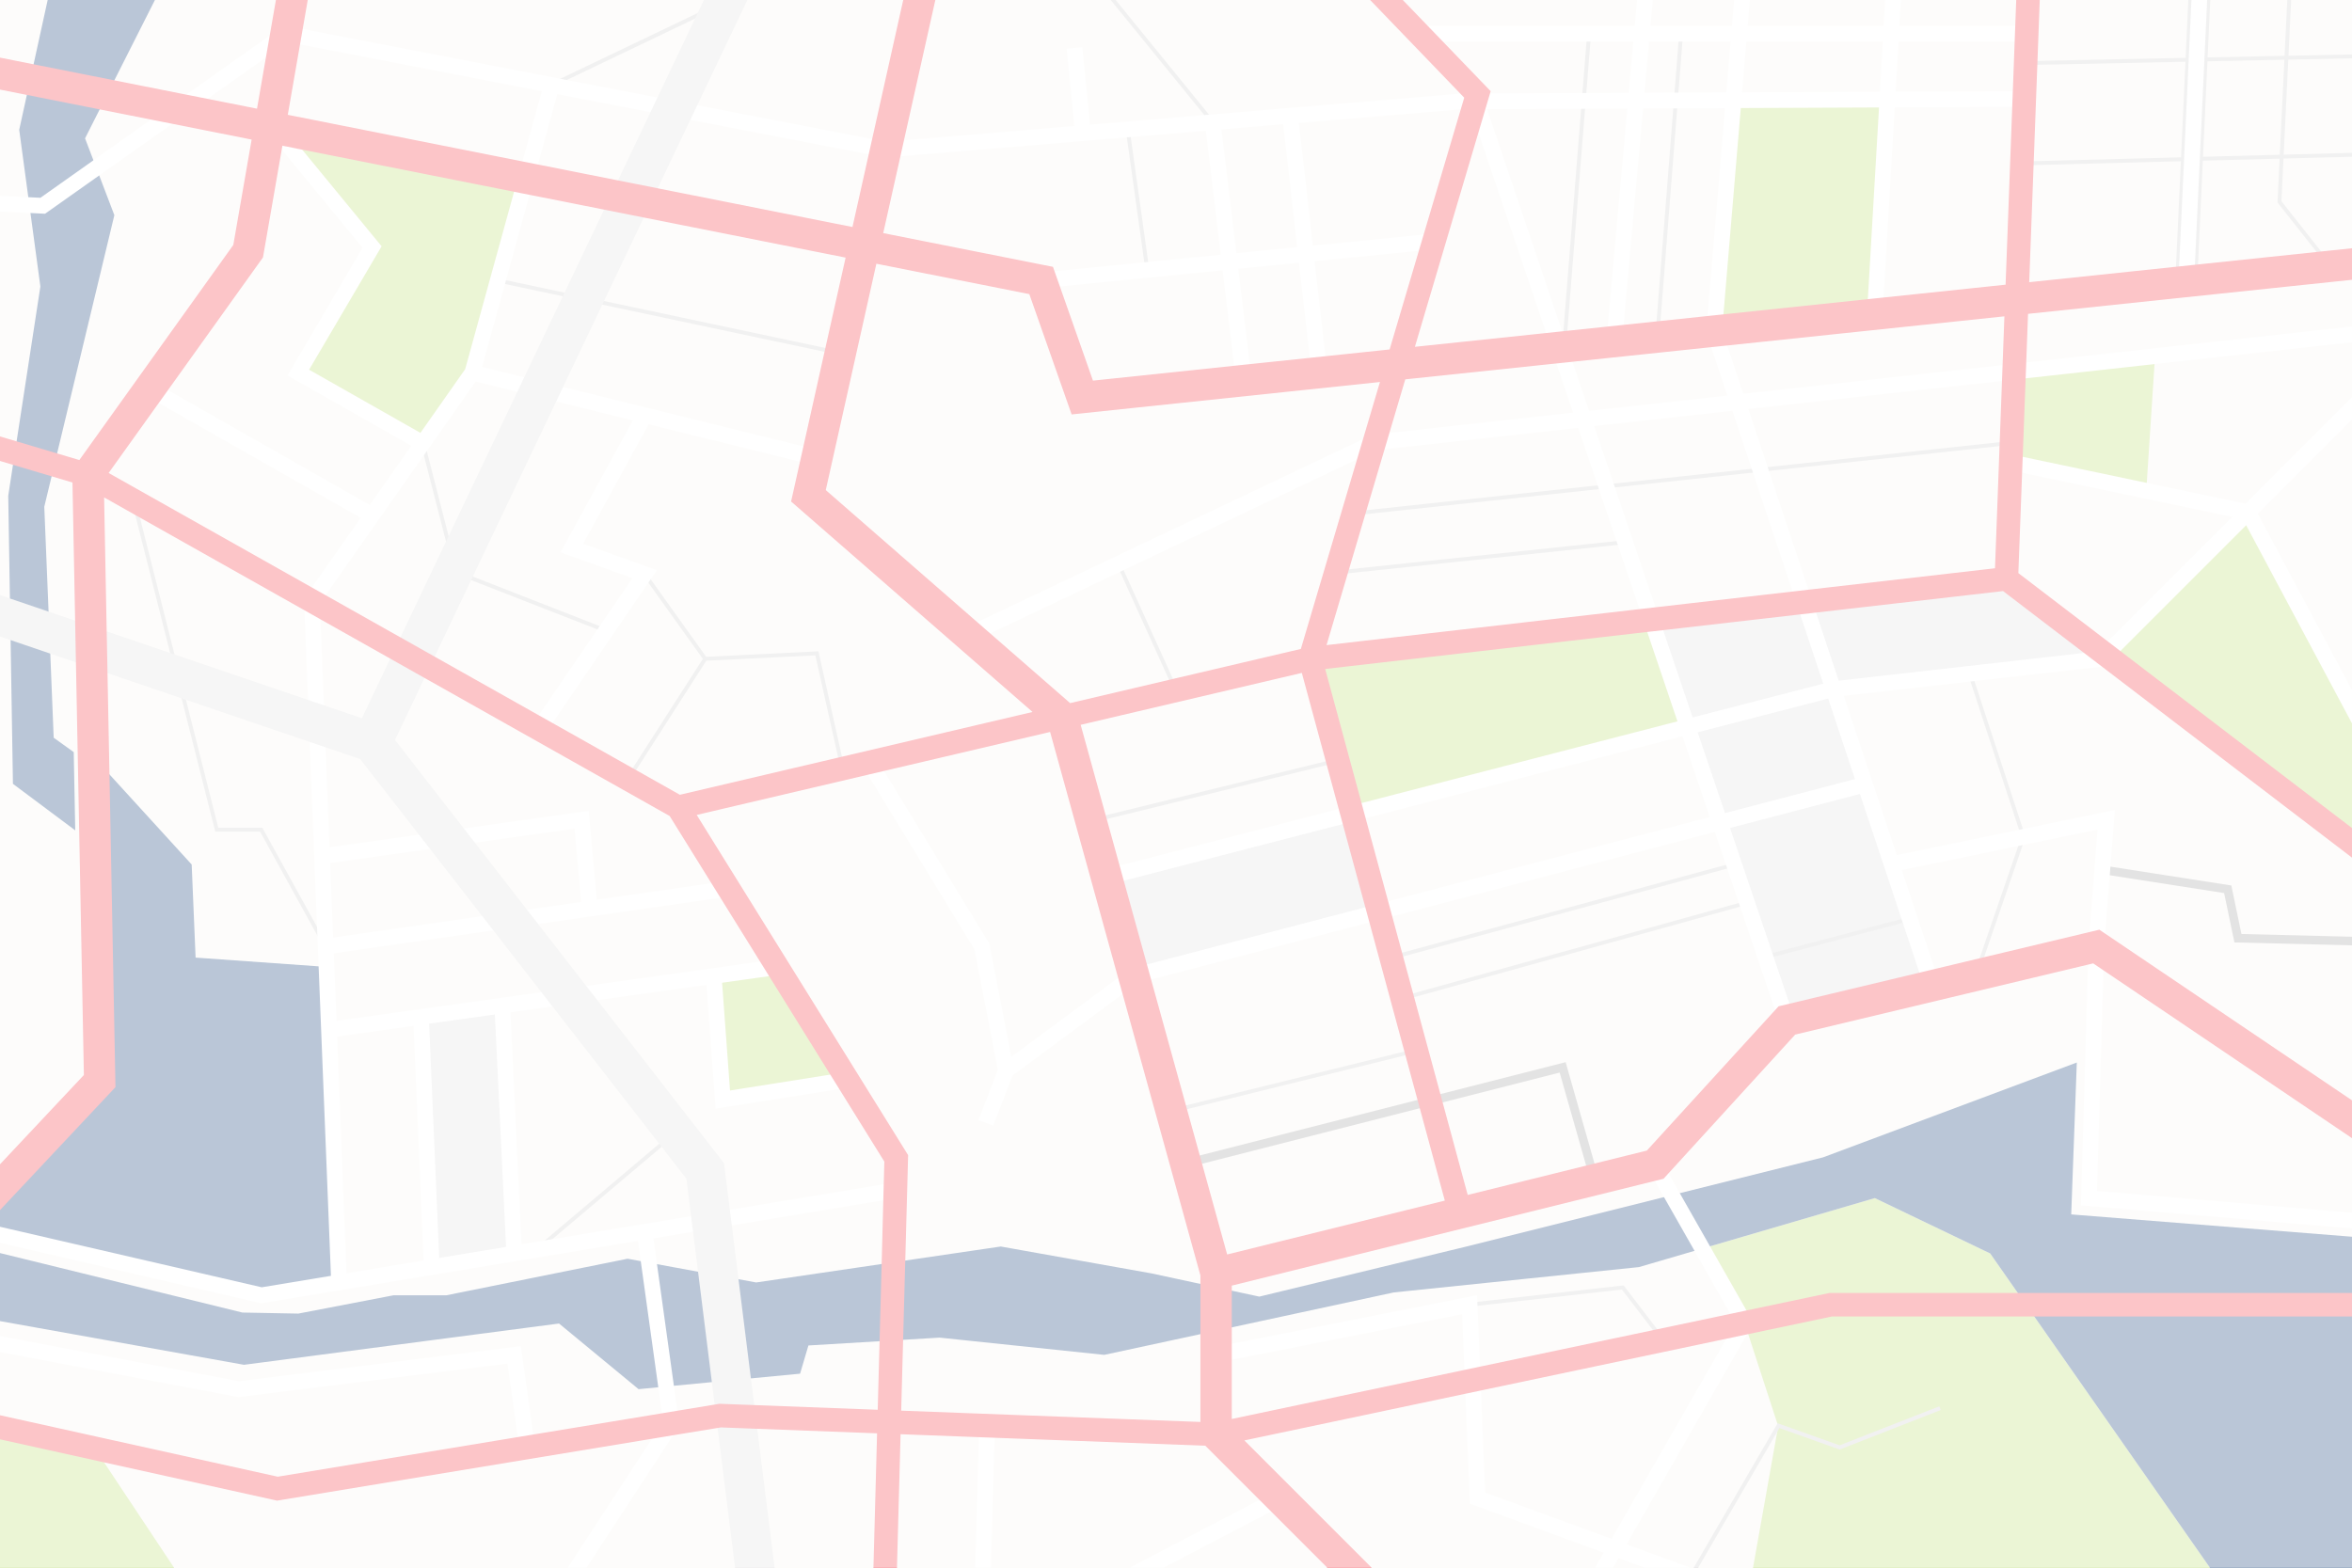 <svg xmlns="http://www.w3.org/2000/svg" viewBox="0 0 3369.31 2246.2"><defs><style>.cls-1{fill:#f8f5f0;}.cls-2{fill:#dcdcdc;}.cls-3{fill:#002e6d;}.cls-4{fill:#b6d965;}.cls-5{fill:#ccc;}.cls-6{fill:#999;}.cls-7,.cls-9{fill:#fff;}.cls-8{fill:#f32735;}.cls-9{opacity:0.73;}</style></defs><g id="Capa_2" data-name="Capa 2"><g id="Capa_1-2" data-name="Capa 1"><rect class="cls-1" width="3369.31" height="2246.2"/><polygon class="cls-2" points="602.21 1458.73 619.42 1814 738.07 1797.1 720.18 1441.88 602.21 1458.73"/><polygon class="cls-2" points="1584.88 1256.19 1944.28 1164.98 1976.84 1307.85 1611.84 1401.44 1584.88 1256.19"/><polygon class="cls-3" points="73.93 682.48 63.45 726.09 69.58 876.36 72.03 936.51 76.93 1057.02 105.63 1077.63 107.79 1189.8 18.53 1123.1 15.17 917.16 14.2 857.52 11.79 710.36 18.6 666.02 23.77 632.41 57.84 410.51 43.61 305.17 40.55 282.53 27.52 186 38.47 136.02 48.09 92.13 68.28 0 221.93 0 163.8 115.13 142.79 156.75 121.86 198.23 133.85 229.67 142.11 251.34 163.83 308.29 81.81 649.67 73.93 682.48"/><polygon class="cls-4" points="1024.27 1399.38 1036.06 1575.71 1207.9 1547.88 1112.94 1380.73 1024.27 1399.38"/><polygon class="cls-4" points="1877.61 946.63 1936.2 1162.9 2417.53 1041.43 2360.8 888.33 1877.61 946.63"/><polygon class="cls-2" points="2559.74 1462.09 2360.8 888.33 2876.37 830.96 3013 941.44 2624.45 987.9 2767.65 1412.43 2559.74 1462.09"/><polygon class="cls-4" points="2889.48 532.16 3086.94 514.22 3074.57 703.24 2885.81 665.44 2889.48 532.16"/><polygon class="cls-4" points="405.19 186 530.14 350.47 427.34 533.88 605.62 635.02 679.48 533.88 754.1 252.99 405.19 186"/><polygon class="cls-4" points="249.35 2246.2 0 2246.2 0 2046.53 138.84 2079.89 149.05 2095.26 249.35 2246.2"/><polygon class="cls-4" points="3369.31 1010.33 3369.31 1207.62 3025.45 944.87 3016.45 937.99 3028.36 925.9 3215.63 735.73 3369.31 1010.33"/><polygon class="cls-4" points="2483.25 145.33 2703.64 141.89 2685.72 450.19 2455.59 477.51 2483.25 145.33"/><polygon class="cls-4" points="2850.99 1795.96 2685.72 1716.66 2438.56 1788.98 2499.1 1895.45 2547.32 2043.46 2511.26 2246.2 3165.77 2246.2 2850.99 1795.96"/><polygon class="cls-3" points="3369.31 1772 3369.31 2246.2 3165.77 2246.2 2914.11 1886.25 2890.56 1852.56 2850.99 1795.96 2685.72 1716.66 2449.64 1785.74 2449.63 1785.74 2438.56 1788.98 2427.48 1792.22 2347.84 1815.52 1996.69 1851.81 1764.58 1901.88 1719.65 1911.57 1581.89 1941.28 1346.04 1916.57 1293.72 1919.7 1259.96 1921.72 1158.1 1927.81 1146.13 1968.24 1075.68 1974.99 1019.76 1980.35 965.43 1985.56 943.06 1987.7 914.77 1990.42 800.84 1896.36 349.47 1955.51 0 1892.9 0 1795.4 347.22 1880.63 427.34 1882.13 563.61 1855.93 639.23 1855.93 899.04 1803.52 917.96 1807.01 941.23 1811.31 999.99 1822.15 1057.92 1832.85 1083.23 1837.52 1262.95 1811.1 1296.79 1806.13 1433.64 1786.02 1649.28 1824.48 1719.65 1839.63 1764.58 1849.31 1804.02 1857.81 2100.76 1786.02 2383.72 1715.26 2383.72 1715.26 2406.34 1709.6 2611.62 1658.26 2975.1 1522.37 2967.09 1740.03 3369.31 1772"/><polygon class="cls-3" points="485.67 1837.52 374.55 1855.93 0 1768.14 0 1696.31 142.79 1548.94 133.85 1084.41 156.8 1109.56 274.6 1238.68 280.21 1372.06 456.39 1384.59 471.25 1385.64 485.67 1837.52"/><rect class="cls-5" x="2176.14" y="260.11" width="430.49" height="5.62" transform="translate(1942.05 2626.38) rotate(-85.51)"/><rect class="cls-5" x="2037.49" y="266.09" width="442.52" height="5.62" transform="translate(1811.2 2499.13) rotate(-85.44)"/><polygon class="cls-5" points="3278.05 85.48 3271.49 221.55 3369.31 218.99 3369.31 224.62 3271.22 227.18 3268.27 288.28 3325.17 360.35 3340.53 379.82 3336.12 383.29 3318.56 361.05 3262.57 290.11 3262.62 289.06 3265.59 227.33 3155.66 230.21 3151.16 230.33 3128.64 230.91 3124.14 231.03 3124.14 231.03 2913.19 236.55 2896.49 236.99 2896.34 231.38 2913.4 230.93 3124.4 225.41 3128.91 225.29 3151.42 224.7 3155.92 224.58 3265.86 221.7 3272.43 85.6 3162.24 87.87 3157.74 87.96 3135.24 88.42 3130.73 88.51 2918.55 92.88 2901.84 93.22 2901.72 87.6 2918.76 87.25 3130.99 82.89 3135.49 82.8 3158 82.33 3162.5 82.24 3272.7 79.98 3276.55 0 3282.18 0 3278.33 79.86 3369.31 77.99 3369.31 83.61 3278.05 85.48"/><polygon class="cls-5" points="1739.38 173.41 1735.03 176.96 1725.24 164.92 1591.08 0 1598.31 0 1732.01 164.35 1739.38 173.41"/><polygon class="cls-5" points="1051.44 0 995.71 26.67 811.89 114.64 791.45 124.42 789.03 119.36 802.63 112.85 999.55 18.6 1038.43 0 1051.44 0"/><polygon class="cls-5" points="312.72 1186 194.14 716.54 188.69 717.91 308.35 1191.61 372.54 1191.61 464.05 1357.57 468.96 1354.86 375.86 1186 312.72 1186"/><polygon class="cls-5" points="2104.94 1866.61 2105.57 1872.19 2323.37 1847.66 2377.44 1918.28 2381.9 1914.87 2325.9 1841.73 2104.94 1866.61"/><polygon class="cls-5" points="2780.14 2020.27 2635.4 2076.9 2549.01 2046.13 2545.89 2051.52 2545.89 2051.53 2432.79 2246.2 2426.3 2246.2 2546.15 2039.88 2546.5 2039.28 2635.31 2070.91 2778.09 2015.04 2780.14 2020.27"/><rect class="cls-5" x="1999.44" y="1359.66" width="508.94" height="5.62" transform="translate(-282.39 652.81) rotate(-15.52)"/><rect class="cls-5" x="1983.98" y="1302.56" width="509.13" height="5.62" transform="translate(-263.75 631.89) rotate(-15.18)"/><rect class="cls-5" x="2521.32" y="1341.48" width="218.01" height="5.62" transform="translate(-255.71 714.61) rotate(-14.76)"/><rect class="cls-5" x="1564.78" y="1129.3" width="356.71" height="5.62" transform="translate(-219.44 447.66) rotate(-13.78)"/><polygon class="cls-5" points="1011.62 941.09 925.75 821.04 921.18 824.31 1006.84 944.05 901.17 1108.67 905.9 1111.7 1011.81 946.7 1168.03 939.03 1204.31 1101.87 1209.79 1100.65 1172.48 933.18 1011.62 941.09"/><polygon class="cls-5" points="869.2 901.03 655.39 817.55 608.34 634.32 602.9 635.72 650.67 821.74 867.15 906.26 869.2 901.03"/><rect class="cls-5" x="746.81" y="1700.79" width="250.3" height="5.62" transform="translate(-893.78 965.55) rotate(-40.21)"/><polygon class="cls-5" points="2819.38 966.16 2895.67 1199.11 2827.74 1396.53 2833.05 1398.36 2901.29 1200.04 2901.6 1199.15 2824.71 964.41 2819.38 966.16"/><polygon class="cls-6" points="3369.31 1342.17 3369.31 1354.53 3200.85 1350.34 3186.12 1279.61 3022.25 1254.08 3007.32 1251.75 3009.23 1239.55 3023.22 1241.73 3196.47 1268.71 3210.94 1338.23 3369.31 1342.17"/><rect class="cls-5" x="1935.87" y="682.05" width="952.67" height="5.62" transform="translate(-59.36 261.6) rotate(-6.13)"/><rect class="cls-5" x="1912.33" y="795.87" width="416.91" height="5.62" transform="translate(-71.95 226.39) rotate(-6.01)"/><rect class="cls-5" x="1640.76" y="798.87" width="5.62" height="199.11" transform="translate(-224.28 758.35) rotate(-24.37)"/><rect class="cls-5" x="955.61" y="203.13" width="5.62" height="501.65" transform="translate(315.35 1297.24) rotate(-78.02)"/><rect class="cls-5" x="1626.7" y="184.41" width="5.62" height="203.33" transform="translate(-23.9 228.09) rotate(-7.95)"/><rect class="cls-5" x="1679.49" y="1545.07" width="354.66" height="5.62" transform="translate(-316.66 489.73) rotate(-13.86)"/><polygon class="cls-6" points="2234.24 1536.8 1689.47 1675.75 1686.41 1663.78 2242.84 1521.86 2291.2 1691.76 2279.32 1695.15 2234.24 1536.8"/><polygon class="cls-5" points="3166.3 0 3162.5 82.24 3162.24 87.87 3155.92 224.58 3155.66 230.21 3148.78 378.91 3147.41 408.48 3116 407.02 3117.15 382.23 3124.14 231.03 3124.14 231.03 3124.4 225.41 3130.73 88.51 3130.99 82.89 3134.82 0 3166.3 0"/><polygon class="cls-7" points="3161.81 0 3158 82.33 3157.74 87.96 3151.42 224.7 3151.16 230.33 3144.26 379.38 3143.14 403.78 3120.7 402.74 3121.67 381.76 3128.64 230.91 3128.91 225.29 3135.24 88.42 3135.49 82.8 3139.32 0 3161.81 0"/><polygon class="cls-7" points="1425.36 2043.04 1424.86 2059.97 1419.39 2246.2 1396.92 2246.2 1402.41 2059.12 1402.91 2042.38 1425.36 2043.04"/><polygon class="cls-7" points="1838.66 2156.39 1820.91 2165.67 1666.85 2246.2 1618.36 2246.2 1804.27 2149.02 1828.25 2136.49 1838.66 2156.39"/><polygon class="cls-7" points="2512.03 1895.48 2503.79 1909.85 2502.59 1911.93 2330.05 2212.77 2421.25 2246.2 2356 2246.2 2318.71 2232.54 2310.87 2246.2 2284.98 2246.2 2297.32 2224.7 2105.57 2154.4 2099.18 1997 2097.8 1962.86 2094.56 1882.97 1764.58 1948.28 1744.3 1952.3 1739.94 1930.26 1764.58 1925.38 2115.95 1855.84 2116.33 1865.33 2116.56 1870.96 2120.1 1958.16 2121.48 1992.3 2127.4 2138.48 2308.65 2204.92 2473.14 1918.15 2486.17 1895.43 2478.82 1882.52 2427.48 1792.22 2383.72 1715.26 2383.72 1715.26 2370.51 1692.02 2370.5 1692.02 2360.54 1674.48 2380.06 1663.38 2390.16 1681.13 2406.34 1709.6 2449.63 1785.74 2449.64 1785.74 2501.89 1877.65 2512.03 1895.48"/><path class="cls-7" d="M2889.16,543.5l12.63-1.4,184.67-20.42,282.85-31.28V467.8l-466.68,51.61-33.86,3.74-371.46,41.09-23-69.22L2468,476l-1-3,1.9-22.63,24.84-295.55,198-.84-16,274.64-1.21,20.88,11.21.66,11.21.65,1.43-24.57,15.83-272.35,168.39-.72,20.85-.09-.1-22.46-19.91.09-167.93.71,4.18-71.89h183.68V37.11H2721L2723.13,0h-22.5l-2.15,37.11H2503.62L2506.74,0h-22.55l-3.11,37.11h-116.7L2367.71,0h-22.55l-3.33,37.11H2032.7V59.57h307.1l-6.61,73.52-60.81.26-5.64,0-132.27.57-21.24.09-.14-1.61-21.1,1.77-360,30.16-6.77.57L1561.4,178.64l-11-111L1528,69.81l11,110.71L1295,201l-25.42,2.13-20.22-3.91L998.82,150.77l-57-11-130-25.12-9.26-1.79-369-71.32-21.85-4.22-4.7-.91L386.39,51,266.84,135.61l-50.55,35.75-82.44,58.31L57.9,283.4l-17.34-.87L0,280.48V303l43.61,2.2,20.91,1.05,77.59-54.88,104.55-74,50.54-35.75,83.73-59.23,31.3-22.14,17.56,3.39,346.4,67L748.43,231.31,743,250.87l-6.58,23.86L666.36,529l-64.07,91.21L442.8,529.73,546.67,352.89,432.82,214.39,410.29,187l-15.56-18.93-17.36,14.27,26.23,31.91L519.36,355,411.88,538,589.31,638.68l-59.62,84.87L240.6,559l-24.84-14.14-11.11,19.53,22.81,13L516.72,742l-70,99.69-11.27,16,.66,16.65,5.12,128.46,2.39,60.14,10.55,265,.5,12.53h0l1.75,44.08,17.66,443.47-99.14,16.42L0,1757.73v23l372,86.09,2.18.5,2.19-.36,537.53-89,4,29,25.1,180.7,5.17,37.26,1.7,12.24-15.84,24.24L813.35,2246.2h26.84l124-189.72L971,2046l2.3-3.53-2.94-21.14-5-35.75-24.21-174.25-5.14-37,56.74-9.4h0l55.45-9.18,217.14-36,19.07-3.16-3.67-22.16-14.79,2.45-220.55,36.53L990,1742.59l-198.81,32.93h0l-10.83,1.8h0l-33.23,5.5-15.95-332.35,60.26-8.43,64.15-9,156.57-21.9,13,177.3,177.14-28,13.38-2.12-3.51-22.19-10.11,1.6-12.63,2-143.66,22.76-11.34-154.41,67.37-9.43,13.33-1.86-2.24-16h0l-.86-6.2-23.18,3.24-249.17,34.86-64.16,9L482,1462.65l-3.85-96.76,228.64-32.82,64-9.19,261.37-37.53,13.33-1.91-3.19-22.24-23.08,3.32-164.36,23.59-11.55-127.29L664.33,1187l-64.12,9-128.13,18-5.7-143.24L464,1010.61h0l-4.92-123.26-.91-22.91,8.2-11.66L607.17,652.34l4.24-6,70-99.68,59.67,14.77,55.65,13.77L906.6,602.34,803,791.37l103,37-46.93,68.74-3.26,4.76-84,123-9,13.16,18.55,12.66,10.08-14.76L928.73,834.87l3.38-4.94L940.93,817l-105.61-37.9,93.84-171.19L1146,661.56l21,5.19.58.15,5.4-21.8-1.5-.37-20.56-5.09L806.61,554.46,751,540.69l-60.41-14.94,32.76-118.82,1.49-5.42,33.74-122.39,12-43.42,27.79-100.81,133.58,25.82h0l57,11,255.6,49.4,22.38,4.32,1.53.3,21.49-1.8,324.35-27.18,5.61-.46,107.54-9L1748.77,365l-104,10.33-5.59.56h0l-128.56,12.78-20.28,2,1.05,10.56,1.17,11.8,2.87-.29,22.86-2.27,233.14-23.18,16.48,136.82,2.71,22.47,22.3-2.69-2.66-22.13L1773.82,385.1l87-8.65,15.52,136.29,2.55,22.41,22.31-2.54-2.53-22.23-15.5-136.15,149.33-14.85,22.66-2.25L2053,334.78l-13.55,1.35-158.76,15.78-20-175.8,231.94-19.43,2.28-.19v.08l11.67,0L2117.86,190l97.06,287.13,14.75,43.62,23.81,70.45-263.12,29.1-22.86,2.53-1.88.21-13,6.18L1603.5,794.83l-203.56,96.58-17.72,8.4,5.2,11,4.43,9.31,26.55-12.59,186.18-88.33,5.08-2.41L1944,658.15l27.84-13.2,11.59-1.28L2260.84,613l27.83,82.32,1.84,5.45,25.21,74.57,1.85,5.46,31.09,92,5.53,16.36,5.51,16.29L2403,1033.58l-452.67,117.09L1934,1154.9l-16.31,4.21-313.83,81.18-36.79,9.52,5.62,21.74,14.32-3.7,22.83-5.9,313.73-81.16,22.93-5.93,9.69-2.5,454-117.45,39.13,115.77-460.9,120.72-14.52,3.8-18.07,4.73L1643,1381.87l-21.59,5.65-2.09.55-8.8,6.51-8.81,6.53-153,113.24-31.43-162.26-151-247.44-11.16-18.28-19.17,11.7,7.32,12L1396,1360.34l33.45,172.6-27.67,71.87,21,8.07,27.66-71.83,157.72-116.74,21.08-15.61,19.78-5.18,312.73-81.9,32.59-8.54L2456.58,1192l15.87,47,1.81,5.33,16.7,49.42,1.8,5.33,50.11,148.2,6.23,18.44,10.63-3.6,10.65-3.6-6.89-20.39-22.76-67.3-1.8-5.33-60.56-179.16,186-48.72L2724,1316.71l1.78,5.34,23.82,71.61,7.11,21.39.31.92,10.62-3.53h0l10.65-3.54-6.81-20.47-47.15-141.74,166.84-34.54h0l6.4-1.32,107.26-22.21-11.5,146.81-1.56,19.92-.78,26.83L2981,1727l388.34,33.18v-22.55L3004,1706.37l9.19-316.13,1-33.42,1.5-19.12,6.55-83.62,1-12.35,6.36-81.18-131.7,27.27-5.53,1.14-175.15,36.26L2641.29,997l181.48-20.53,5.69-.64,182.75-20.67,4.43-.5,9.81-9.82,12-12L3217.7,752.58l151.61,283.91V988.8L3234.3,736l135-135V569.17L3216.83,721.68l-141.52-29.76-177.72-37.38-11.41-2.39-3.44-.73-4.62,22,18.62,3.91,301.13,63.33L3019.46,919.09l-14.15,14.16-2.14.24-17.73,2L2634,975.25l-32.48-97.65-5.16-15.49-5.71-17.17L2534,674.6l-1.82-5.46L2504.56,586l363.37-40.19ZM708.88,1453.6l16,332.92-95.67,15.85-14.44-335.61Zm-116.47,16.29,14.46,336.17-110.49,18.3-13.5-339.15Zm23.7-253.47,64.12-9L823,1187.34l9.52,105-77.67,11.15-64,9.19-213.67,30.68L473,1236.54Zm1155-853.62-21.38-177.4,88.5-7.41,20.06,176.14Zm730.6-303.23h195.44l-4.18,72-197.38.85Zm-139.37,0h116.83l-6.13,72.92-68.65.29-5.63,0-43,.18Zm-109.8,458.77-9.72-28.75-3.65-10.81v0l-1.38-4L2130.22,156.41l134.73-.57,5.63,0,60.59-.26-28.09,312.3-1.85,20.59,22.37,2,2.25-25,27.89-310,43.27-.19,5.64,0,68.52-.29-25,297.85-1.73,20.64-.19,2.31,7.2,21.66,23.07,69.34-198.14,21.91Zm404.72,597.89L2471.16,1165,2432,1049.27l186.88-48.33ZM2509.36,671.6l1.82,5.45,56.72,170.51,5.68,17.09,5.19,15.58,33,99.34-187,48.37-42.3-125.15L2377,886.53l-5.53-16.39L2313.4,698.29l-1.84-5.44-27.86-82.39,198-21.9Z"/><polygon class="cls-7" points="766.3 2072.34 744.06 2075.47 741.75 2059.05 726.97 1953.79 341.63 2001.78 339.9 2001.45 0 1937.23 0 1914.38 342.34 1979.06 746.14 1928.77 763.92 2055.39 766.3 2072.34"/><polygon class="cls-2" points="1109.59 2246.2 1052.99 2246.2 1027.96 2045.95 1023.78 2012.5 1019.76 1980.35 999.99 1822.15 992.83 1764.9 992.83 1764.9 990.04 1742.59 983.33 1688.87 947.8 1643.15 944.35 1638.72 791.48 1442.04 775.58 1421.58 706.77 1333.07 690.9 1312.65 616.11 1216.42 600.21 1195.97 516 1087.63 466.38 1070.74 443.59 1062.99 266.42 1002.68 260.09 1000.53 154 964.42 108.77 949.02 72.03 936.51 15.17 917.16 0 912 0 852.68 14.2 857.52 69.58 876.36 107.63 889.32 152.85 904.71 243.69 935.63 250.03 937.78 441.2 1002.85 463.99 1010.61 463.99 1010.61 518.41 1029.13 559.09 943.69 573.61 913.19 638.93 776.01 642.69 768.1 741.11 561.39 750.97 540.7 806.27 424.54 808.76 419.33 865.4 300.36 885.32 258.52 931.89 160.71 931.89 160.71 941.87 139.76 995.71 26.67 999.55 18.6 1008.41 0 1070.61 0 998.82 150.76 988.85 171.72 942.14 269.81 922.22 311.65 865.24 431.32 862.76 436.53 806.61 554.46 796.76 575.16 677.27 826.1 674.85 831.18 622.65 940.82 608.13 971.32 565.81 1060.2 664.33 1186.96 680.23 1207.41 754.89 1303.46 770.76 1323.88 839.73 1412.62 855.63 1433.07 1037.13 1666.59 1045.48 1733.41 1048.28 1755.72 1057.92 1832.85 1075.68 1974.99 1080.47 2013.25 1084.7 2047.12 1109.59 2246.2"/><path class="cls-8" d="M2025.68,1428.77l-1.46-5.42-14.36-53-1.47-5.42-14.05-51.86-5.87-21.68-32.25-119-9.69,2.5-22.93,5.93,32.28,119.14,3.36,12.44,2.51,9.25,50.15,185.11,1.47,5.43,17.29,63.82,32.65-8.33Zm547.9-564.12-5.68-17.09-196.41,22.58-22.83,2.63-448.38,51.55,30.47-102.81,1.72-5.83,23.41-79,1.72-5.83,25.84-87.19,6.92-23.37-22.86,2.53-1.88.21-13,6.18L1944,658.15,1863.52,929.8l-183.17,43-5.57,1.31L1533,1007.42,1418.4,907.51l-8.56-7.47-9.9-8.63-217-189.2,72.5-324.34,219.1,43.55,60.6,172.38,84.94-8.94,2.12-26.9-74.5,3.82-52.24-149-2.87.29-1.17-11.8-4.25-12.11L1232.23,346l-31.84,156.5-1.11,5.51-18.09-3.84L1150.9,639.64l-4.9,21.92-12.73,57,345.87,301.55-273,64.12-5.46,1.28-226.75,53.25-62.68-35.31-4.9-2.77-114.87-64.71-19.64-11.06-149.17-84-49-27.63L466.36,852.78l-8.2,11.66.91,22.91,100,56.34,49,27.62,351.21,197.86,59.85,96.35,12.94,20.83,56.77,91.41,4.41,7.1,8.55,13.77,87.63,141.08,6.3,10.13,6.57,10.58,64.56,103.93-.89,32.53-.61,22.87L1263,1811.1l33.84-5,4.08-151L998.06,1167.64l245.25-57.58,23-5.41,238-55.89,97.43,352.35,8.81-6.53,8.8-6.51,2.09-.55,21.59-5.65L1609.87,1262l-3.12-11.31-2.86-10.35-18.43-66.64-1.5-5.41-35.88-129.75,316.81-74.4,34.37,126.85,1.46,5.42,17,62.75,16.31-4.21,2.17,8,16.34-4.12-2.19-8.11-52.08-192.2,461.43-53.05,6.76-.78-5.65-16.31,16.21-1.8ZM410.29,187l-5.1-1,20.49,27,7.14,1.42ZM2242.84,489.59l-3.65-10.81v0l.34-4.22-1.72.18-22.89,2.41,14.75,43.62,22.89-2.41Zm-217.16,939.18-1.46-5.42-14.36-53-1.47-5.42-14.05-51.86-5.87-21.68-32.25-119-9.69,2.5-22.93,5.93,32.28,119.14,3.36,12.44,2.51,9.25,50.15,185.11,1.47,5.43,17.29,63.82,32.65-8.33Zm547.9-564.12-5.68-17.09-196.41,22.58-22.83,2.63-448.38,51.55,30.47-102.81,1.72-5.83,23.41-79,1.72-5.83,25.84-87.19,6.92-23.37-22.86,2.53-1.88.21-13,6.18L1944,658.15,1863.52,929.8l-183.17,43-5.57,1.31L1533,1007.42,1418.4,907.51l-8.56-7.47-9.9-8.63-217-189.2,72.5-324.34,219.1,43.55,60.6,172.38,84.94-8.94,2.12-26.9-74.5,3.82-52.24-149-2.87.29-1.17-11.8-4.25-12.11L1232.23,346l-31.84,156.5-1.11,5.51-18.09-3.84L1150.9,639.64l-4.9,21.92-12.73,57,345.87,301.55-273,64.12-5.46,1.28-226.75,53.25-62.68-35.31-4.9-2.77-114.87-64.71-19.64-11.06-149.17-84-49-27.63L466.36,852.78l-8.2,11.66.91,22.91,100,56.34,49,27.62,351.21,197.86,59.85,96.35,12.94,20.83,56.77,91.41,4.41,7.1,8.55,13.77,87.63,141.08,6.3,10.13,6.57,10.58,64.56,103.93-.89,32.53-.61,22.87L1263,1811.1l33.84-5,4.08-151L998.06,1167.64l245.25-57.58,23-5.41,238-55.89,97.43,352.35,8.81-6.53,8.8-6.51,2.09-.55,21.59-5.65L1609.87,1262l-3.12-11.31-2.86-10.35-18.43-66.64-1.5-5.41-35.88-129.75,316.81-74.4,34.37,126.85,1.46,5.42,17,62.75,16.31-4.21,2.17,8,16.34-4.12-2.19-8.11-52.08-192.2,461.43-53.05,6.76-.78-5.65-16.31,16.21-1.8ZM410.29,187l-5.1-1,20.49,27,7.14,1.42ZM2242.84,489.59l-3.65-10.81v0l.34-4.22-1.72.18-22.89,2.41,14.75,43.62,22.89-2.41Zm-217.16,939.18-1.46-5.42-14.36-53-1.47-5.42-14.05-51.86-5.87-21.68-32.25-119-9.69,2.5-22.93,5.93,32.28,119.14,3.36,12.44,2.51,9.25,50.15,185.11,1.47,5.43,17.29,63.82,32.65-8.33Zm547.9-564.12-5.68-17.09-196.41,22.58-22.83,2.63-448.38,51.55,30.47-102.81,1.72-5.83,23.41-79,1.72-5.83,25.84-87.19,6.92-23.37-22.86,2.53-1.88.21-13,6.18L1944,658.15,1863.52,929.8l-183.17,43-5.57,1.31L1533,1007.42,1418.4,907.51l-8.56-7.47-9.9-8.63-217-189.2,72.5-324.34,219.1,43.55,60.6,172.38,84.94-8.94,2.12-26.9-74.5,3.82-52.24-149-2.87.29-1.17-11.8-4.25-12.11L1232.23,346l-31.84,156.5-1.11,5.51-18.09-3.84L1150.9,639.64l-4.9,21.92-12.73,57,345.87,301.55-273,64.12-5.46,1.28-226.75,53.25-62.68-35.31-4.9-2.77-114.87-64.71-19.64-11.06-149.17-84-49-27.63L466.36,852.78l-8.2,11.66.91,22.91,100,56.34,49,27.62,351.21,197.86,59.85,96.35,12.94,20.83,56.77,91.41,4.41,7.1,8.55,13.77,87.63,141.08,6.3,10.13,6.57,10.58,64.56,103.93-.89,32.53-.61,22.87L1263,1811.1l33.84-5,4.08-151L998.06,1167.64l245.25-57.58,23-5.41,238-55.89,97.43,352.35,8.81-6.53,8.8-6.51,2.09-.55,21.59-5.65L1609.87,1262l-3.12-11.31-2.86-10.35-18.43-66.64-1.5-5.41-35.88-129.75,316.81-74.4,34.37,126.85,1.46,5.42,17,62.75,16.31-4.21,2.17,8,16.34-4.12-2.19-8.11-52.08-192.2,461.43-53.05,6.76-.78-5.65-16.31,16.21-1.8ZM410.29,187l-5.1-1,20.49,27,7.14,1.42ZM2242.84,489.59l-3.65-10.81v0l.34-4.22-1.72.18-22.89,2.41,14.75,43.62,22.89-2.41ZM2897.1,667.7h0l.49-13.16,4.2-112.44.41-11.09.43-11.6,2.6-69.72,464.08-48.81V355.71l-44.14,4.64-6.61.7-169.78,17.86-4.52.47-22.59,2.38-4.52.47-210.23,22.11,6.27-167.79.21-5.62,5.15-138.06.21-5.62L2922,0H2888.3l-1.38,37.11-.85,22.46-2.65,71.18-.84,22.46-9.51,254.69-174.71,18.38L2687,427.47l-11.32,1.19-206.84,21.75-11.13,1.18-11.62,1.22-67.4,7.09-5.68.59-47.2,5-22.77,2.4-57.87,6.08-5.68.6-1.72.18-22.89,2.41-188,19.77L2117.86,190l16.61-56.06,1-3.23-68.52-71.14-21.63-22.46L2009.54,0h-46.78L2092,134.19l5.55,5.77-4.95,16.72-53.17,179.45-6.89,23.25-41.88,141.33-92,9.67-22.33,2.36-86.08,9-22.35,2.35-202.2,21.27L1518.32,410.5l-7.67-21.81-2.23-6.34L1265.25,334l24.6-110.08,5.14-23L1339.91,0h-46l-44.53,199.19-4.9,21.93-23.28,104.14-279-55.45-56.82-11.29L770.52,235.7l-22.09-4.39L412.25,164.5,429.79,63.66l3.85-22.13L440.86,0h-45.6l-8.87,51-5.46,31.37-12.75,73.34-71-14.11-30.36-6-103-20.48-115.71-23L0,82.58v45.8L38.47,136l104.32,20.73,73.5,14.61,30.37,6L360.48,200l-26.27,151L113.66,659.15l-31.85-9.47-58-17.27L0,625.34v35.15L18.6,666l55.33,16.46,29.88,8.89,3.82,198,1.14,59.7,11.39,591.22L0,1668.22v65.63l165.42-176.2-8.62-448.09L154,964.42l-1.16-59.71-3.69-192,44.58,25.12h0l6.74,3.8,235.6,132.72,23,13,100,56.34,49,27.62,351.21,197.86,59.85,96.35,12.94,20.83,56.77,91.41,4.41,7.1,8.55,13.77,87.63,141.08,6.3,10.13,6.57,10.58,64.56,103.93-.89,32.53-.61,22.87L1263,1811.1l-3,110.62-2.65,98.21-176.84-6.68-49.83-1.88-6.86,1.13-53.38,8.81L948.23,2025l-184.31,30.42-22.17,3.66-343.9,56.76L0,2027.78v34.51l149.05,33,244.7,54.14,3.18.71,537.16-88.66,30.08-5L1028,2046l4.81-.79,51.93,2,171.7,6.49-5.21,192.59h33.71l5.17-191.32,112.34,4.24,22.45.85,301.76,11.4,77.65,77.65,16.64,16.65,80.53,80.53H1965l-182.41-182.42L2099.18,1997l22.3-4.7,351.66-74.15,29.45-6.21,1.76-.38,120-25.31h744.92v-33.69H2620.87l-1.72.36-117.25,24.73-11.54,2.43-11.54,2.44-104.77,22.09-6.1,1.28-247.85,52.27-22.3,4.7-333.22,70.27V1842.06l605.92-150h0l12.55-3.11,7.1-7.78,181.51-198.79L2991,1382.17l7.59-1.81,14.63,9.88,356.08,240.53v-54.21L3015.7,1337.7l-8.32-5.63-14,3.35-151.06,36.08-6.47,1.55-64.33,15.37-11,2.64-10.87,2.6-186.08,44.44-11.15,2.67-4.54,1.08-4.93,5.4-183.82,201.32-74.86,18.54-12,3-169.74,42-35.91-132.53-3.23-11.93-37.63-138.88-1.46-5.42-14.36-53-1.47-5.42-14.05-51.86-5.87-21.68-32.25-119-3.68-13.58-2.19-8.11-52.08-192.2,461.43-53.05,6.76-.78.37,0,15.7-1.8,196.24-22.56,22.79-2.63,267.82-30.79,116.06,88.68,10.45,8,15.32,11.71,358.1,273.63v-42.4L3037.47,932.85l-9.11-7-8.9-6.81-128.1-97.88,5.38-143.89Zm-884-124.17,216.56-22.78,22.89-2.41,198.85-20.92,22.88-2.4,397.09-41.77-2.61,69.9-.84,22.69-3.27,87.6-.22,5.67-6.53,175.11-267.22,30.72-22.79,2.62-196.41,22.58-22.83,2.63-448.38,51.55,30.47-102.81,1.72-5.83,23.41-79,1.72-5.83,25.84-87.19,6.92-23.37Zm-36.27,3.81-24.27,81.88L1944,658.15,1863.52,929.8l-183.17,43-5.57,1.31L1533,1007.42,1418.4,907.51l-8.56-7.47-9.9-8.63-217-189.2,72.5-324.34,219.1,43.55,60.6,172.38,84.94-8.94ZM911.23,1103.4l-4.9-2.77-114.87-64.71-19.64-11.06-149.17-84-49-27.63L466.36,852.78,446.69,841.7l-291.07-164,71.84-100.36L240.6,559,376.71,368.85,403.6,214.23l.95-5.46,21.13,4.2,7.14,1.42,303.64,60.34L747.73,277l10.82,2.15L865.4,300.36l56.82,11.3,289.15,57.46-29,129.52-1.22,5.48L1150.9,639.64l-4.9,21.92-12.73,57,345.87,301.55-273,64.12-5.46,1.28-226.75,53.25Zm808.42,934L1291,2021.2l2.74-101.5,3.07-113.57,4.08-151L998.06,1167.64l245.25-57.58,23-5.41,238-55.89,97.43,352.35,6.41,23.2,111.49,403.22Zm292.25-530.66,1.47,5.43,17.29,63.82,3.23,11.92,35.85,132.32-311.8,77.2-35.94-130-3.29-11.91-18.3-66.18h0l-1.5-5.41L1649,1403.52l-3-10.84-3-10.81L1609.87,1262l-3.12-11.31-2.86-10.35-18.43-66.64-1.5-5.41-35.88-129.75,316.81-74.4,34.37,126.85,1.46,5.42,17,62.75,3.2,11.8,2.68,9.88,32.28,119.14,3.36,12.44,2.51,9.25ZM2242.84,489.59l-3.65-10.81v0l.34-4.22-1.72.18-22.89,2.41,14.75,43.62,22.89-2.41ZM410.29,187l-5.1-1,20.49,27,7.14,1.42ZM2573.58,864.65l-5.68-17.09-196.41,22.58-22.83,2.63-448.38,51.55,30.47-102.81,1.72-5.83,23.41-79,1.72-5.83,25.84-87.19,6.92-23.37-22.86,2.53-1.88.21-13,6.18L1944,658.15,1863.52,929.8l-183.17,43-5.57,1.31L1533,1007.42,1418.4,907.51l-8.56-7.47-9.9-8.63-217-189.2,72.5-324.34,219.1,43.55,60.6,172.38,84.94-8.94,2.12-26.9-74.5,3.82-52.24-149-2.87.29-1.17-11.8-4.25-12.11L1232.23,346l-31.84,156.5-1.11,5.51-18.09-3.84L1150.9,639.64l-4.9,21.92-12.73,57,345.87,301.55-273,64.12-5.46,1.28-226.75,53.25-62.68-35.31-4.9-2.77-114.87-64.71-19.64-11.06-149.17-84-49-27.63L466.36,852.78l-8.2,11.66.91,22.91,100,56.34,49,27.62,351.21,197.86,59.85,96.35,12.94,20.83,56.77,91.41,4.41,7.1,8.55,13.77,87.63,141.08,6.3,10.13,6.57,10.58,64.56,103.93-.89,32.53-.61,22.87L1263,1811.1l33.84-5,4.08-151L998.06,1167.64l245.25-57.58,23-5.41,238-55.89,97.43,352.35,8.81-6.53,8.8-6.51,2.09-.55,21.59-5.65L1609.87,1262l-3.12-11.31-2.86-10.35-18.43-66.64-1.5-5.41-35.88-129.75,316.81-74.4,34.37,126.85,1.46,5.42,17,62.75,16.31-4.21,2.17,8,16.34-4.12-2.19-8.11-52.08-192.2,461.43-53.05,6.76-.78-5.65-16.31,16.21-1.8Zm-547.9,564.12-1.46-5.42-14.36-53-1.47-5.42-14.05-51.86-5.87-21.68-32.25-119-9.69,2.5-22.93,5.93,32.28,119.14,3.36,12.44,2.51,9.25,50.15,185.11,1.47,5.43,17.29,63.82,32.65-8.33Zm217.16-939.18-3.65-10.81v0l.34-4.22-1.72.18-22.89,2.41,14.75,43.62,22.89-2.41ZM410.29,187l-5.1-1,20.49,27,7.14,1.42ZM2573.58,864.65l-5.68-17.09-196.41,22.58-22.83,2.63-448.38,51.55,30.47-102.81,1.72-5.83,23.41-79,1.72-5.83,25.84-87.19,6.92-23.37-22.86,2.53-1.88.21-13,6.18L1944,658.15,1863.52,929.8l-183.17,43-5.57,1.31L1533,1007.42,1418.4,907.51l-8.56-7.47-9.9-8.63-217-189.2,72.5-324.34,219.1,43.55,60.6,172.38,84.94-8.94,2.12-26.9-74.5,3.82-52.24-149-2.87.29-1.17-11.8-4.25-12.11L1232.23,346l-31.84,156.5-1.11,5.51-18.09-3.84L1150.9,639.64l-4.9,21.92-12.73,57,345.87,301.55-273,64.12-5.46,1.28-226.75,53.25-62.68-35.31-4.9-2.77-114.87-64.71-19.64-11.06-149.17-84-49-27.63L466.36,852.78l-8.2,11.66.91,22.91,100,56.34,49,27.62,351.21,197.86,59.85,96.35,12.94,20.83,56.77,91.41,4.41,7.1,8.55,13.77,87.63,141.08,6.3,10.13,6.57,10.58,64.56,103.93-.89,32.53-.61,22.87L1263,1811.1l33.84-5,4.08-151L998.06,1167.64l245.25-57.58,23-5.41,238-55.89,97.43,352.35,8.81-6.53,8.8-6.51,2.09-.55,21.59-5.65L1609.87,1262l-3.12-11.31-2.86-10.35-18.43-66.64-1.5-5.41-35.88-129.75,316.81-74.4,34.37,126.85,1.46,5.42,17,62.75,16.31-4.21,2.17,8,16.34-4.12-2.19-8.11-52.08-192.2,461.43-53.05,6.76-.78-5.65-16.31,16.21-1.8Zm-547.9,564.12-1.46-5.42-14.36-53-1.47-5.42-14.05-51.86-5.87-21.68-32.25-119-9.69,2.5-22.93,5.93,32.28,119.14,3.36,12.44,2.51,9.25,50.15,185.11,1.47,5.43,17.29,63.82,32.65-8.33Zm0,0-1.46-5.42-14.36-53-1.47-5.42-14.05-51.86-5.87-21.68-32.25-119-9.69,2.5-22.93,5.93,32.28,119.14,3.36,12.44,2.51,9.25,50.15,185.11,1.47,5.43,17.29,63.82,32.65-8.33Zm217.16-939.18-3.65-10.81v0l.34-4.22-1.72.18-22.89,2.41,14.75,43.62,22.89-2.41ZM410.29,187l-5.1-1,20.49,27,7.14,1.42Zm1536.24,987.88-22.93,5.93,32.28,119.14,18.07-4.73Zm627.05-310.21-5.68-17.09-196.41,22.58-22.83,2.63-448.38,51.55,30.47-102.81,1.72-5.83,23.41-79,1.72-5.83,25.84-87.19,6.92-23.37-22.86,2.53-1.88.21-13,6.18L1944,658.15,1863.52,929.8l-183.17,43-5.57,1.31L1533,1007.42,1418.4,907.51l-8.56-7.47-9.9-8.63-217-189.2,72.5-324.34,219.1,43.55,60.6,172.38,84.94-8.94,2.12-26.9-74.5,3.82-52.24-149-2.87.29-1.17-11.8-4.25-12.11L1232.23,346l-31.84,156.5-1.11,5.51-18.09-3.84L1150.9,639.64l-4.9,21.92-12.73,57,345.87,301.55-273,64.12-5.46,1.28-226.75,53.25-62.68-35.31-4.9-2.77-114.87-64.71-19.64-11.06-149.17-84-49-27.63L466.36,852.78l-8.2,11.66.91,22.91,100,56.34,49,27.62,351.21,197.86,59.85,96.35,12.94,20.83,56.77,91.41,4.41,7.1,8.55,13.77,87.63,141.08,6.3,10.13,6.57,10.58,64.56,103.93-.89,32.53-.61,22.87L1263,1811.1l33.84-5,4.08-151L998.06,1167.64l245.25-57.58,23-5.41,238-55.89,97.43,352.35,8.81-6.53,8.8-6.51,2.09-.55,21.59-5.65L1609.87,1262l-3.12-11.31-2.86-10.35-18.43-66.64-1.5-5.41-35.88-129.75,316.81-74.4,34.37,126.85,1.46,5.42,17,62.75,16.31-4.21,2.17,8,16.34-4.12-2.19-8.11-52.08-192.2,461.43-53.05,6.76-.78-5.65-16.31,16.21-1.8Z"/><rect class="cls-9" width="3369.31" height="2246.2"/></g></g></svg>